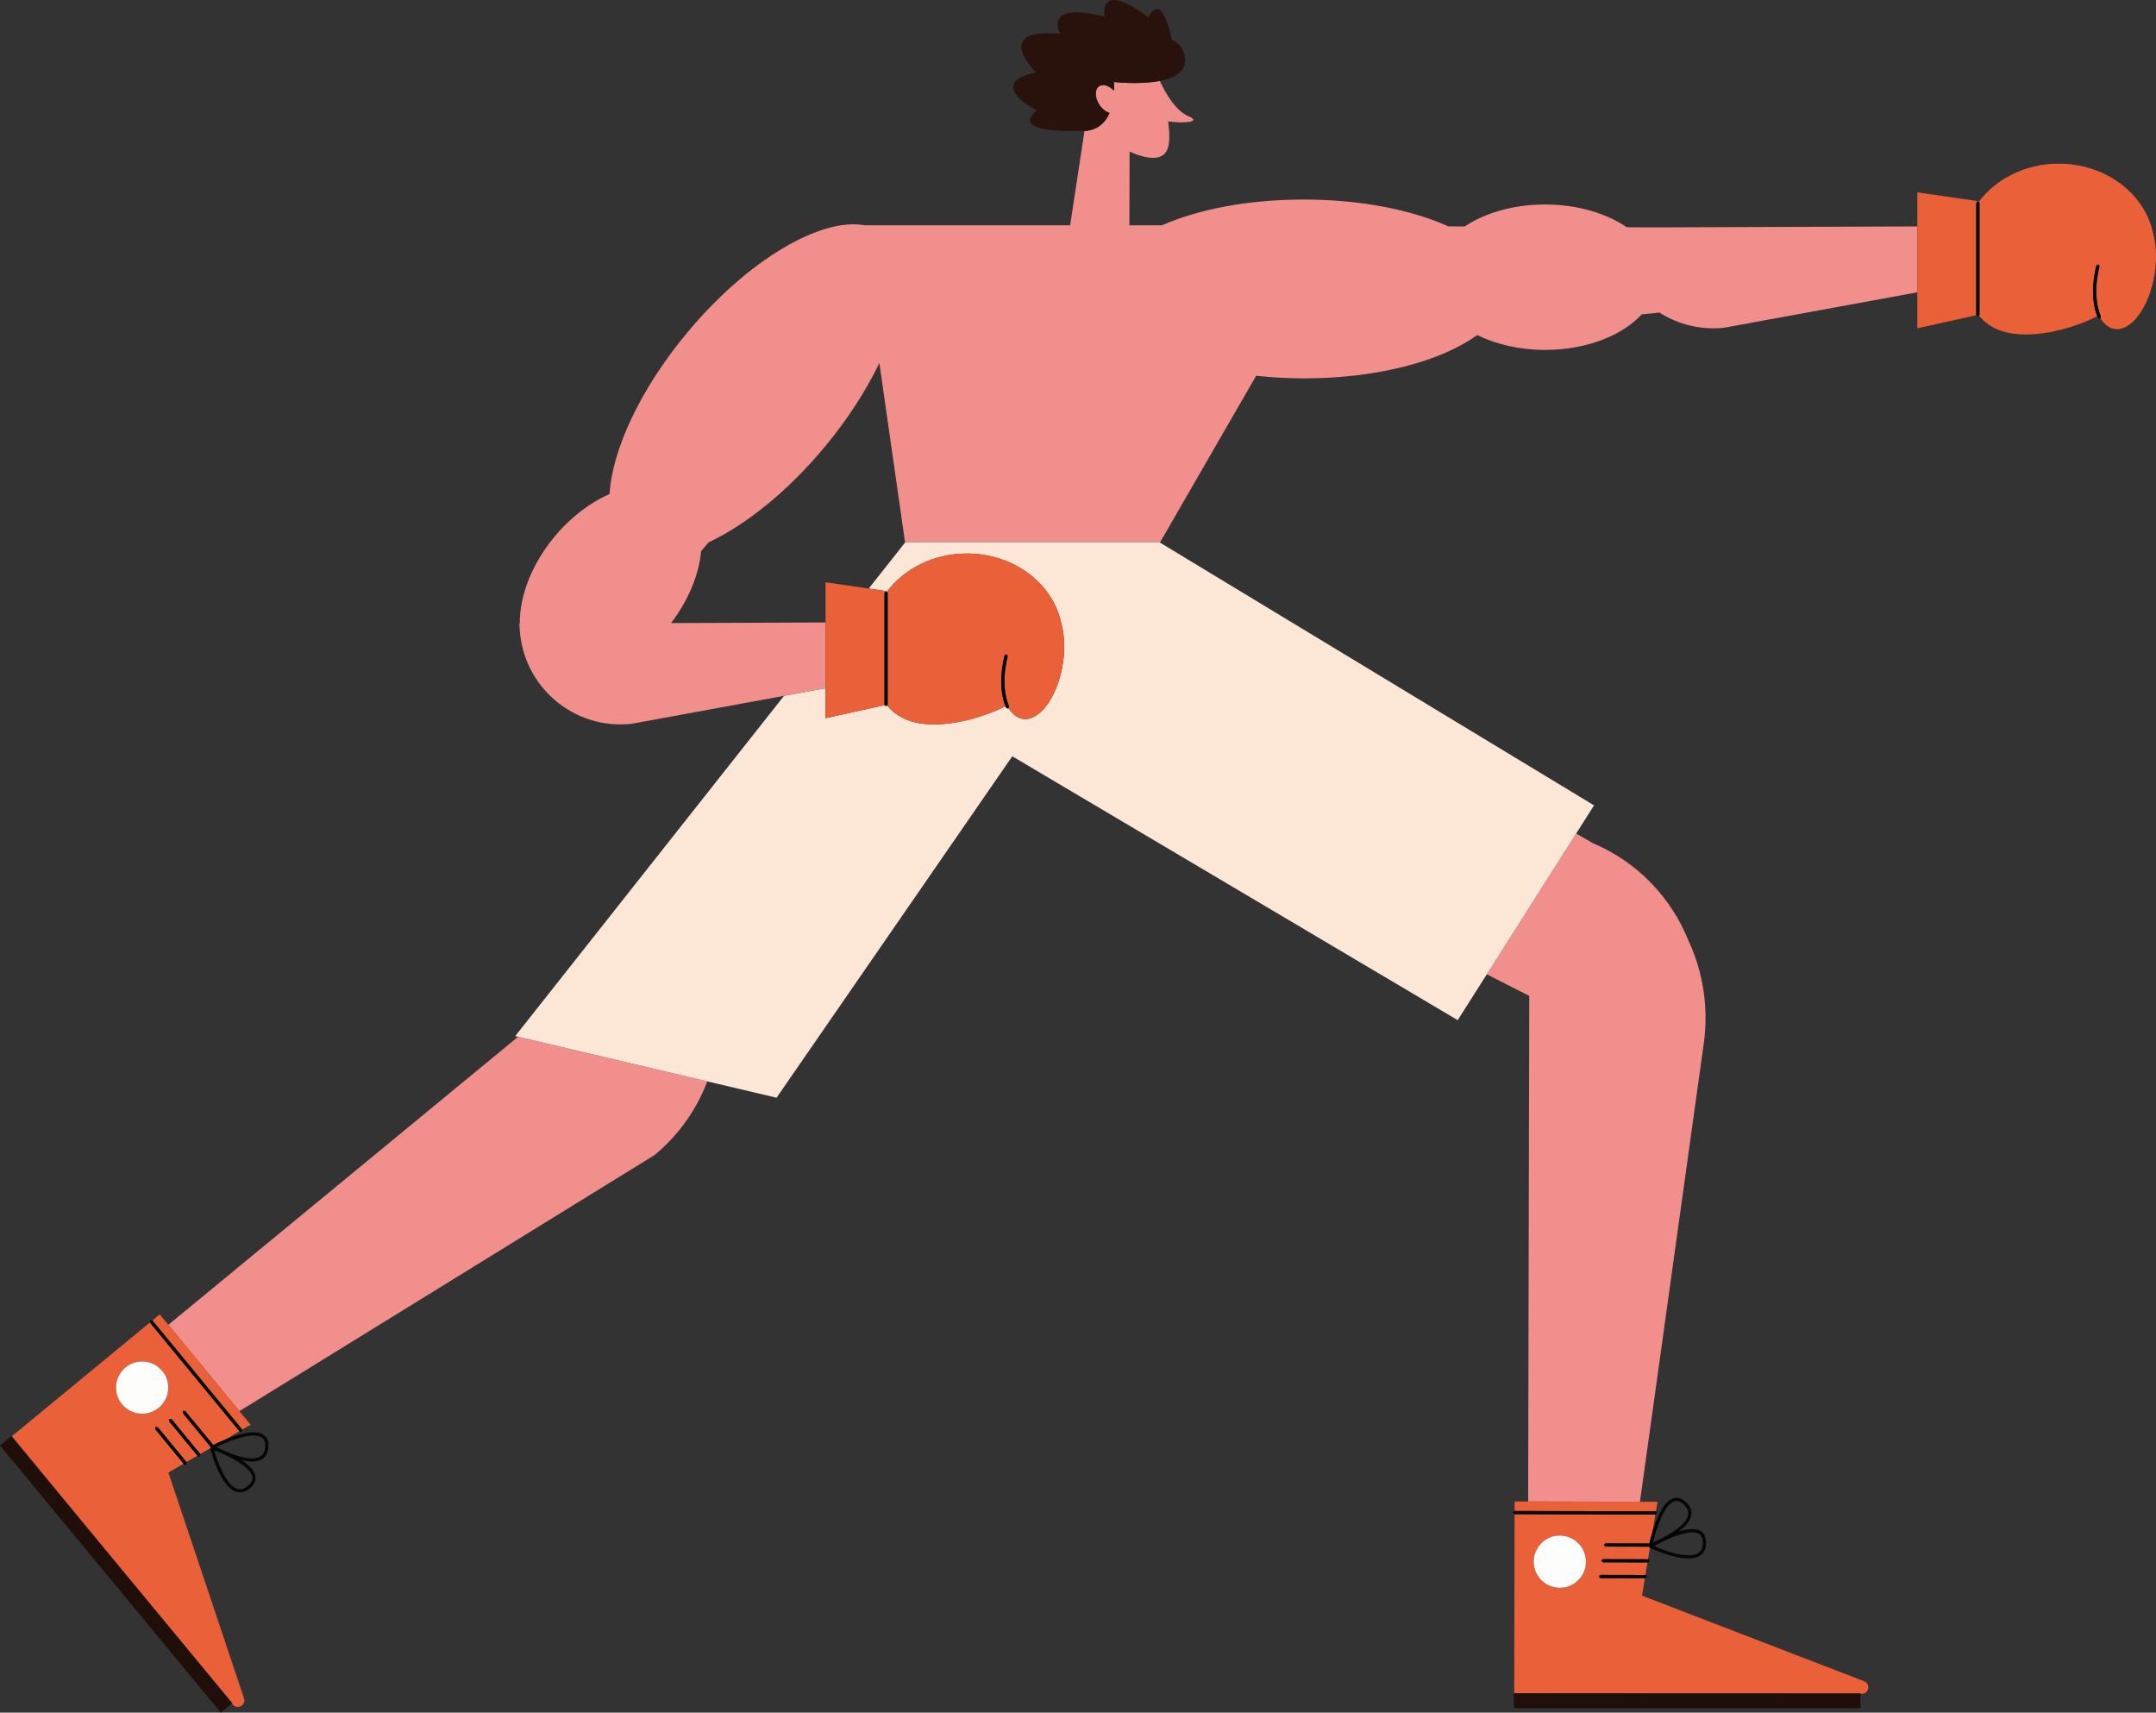 <svg id="_Слой_2" xmlns="http://www.w3.org/2000/svg" width="1080" height="857.78" viewBox="0 0 1080 857.78"><rect x="0" y="0" width="1080" height="857.78" fill="#333333" stroke="none"/><g id="Sports05_497952642"><g id="Sports05_497952642-2"><path d="M259.32 519.22 258.81 519.85 259.52 519.27 259.32 519.22z" fill="#804144"/><path d="M327.76 578.6c12.37-10.18 21.23-23.02 26.56-36.99l-94.8-22.34-.71.58L84.32 663.53l35.6 43.24L327.75 578.6z" fill="#f18f8d"/><path d="M121.26 715.89 121.25 716.06 125.52 713.57 119.92 706.77 84.32 663.53 80.01 658.29 76.32 661.33H76.33L121.26 715.89z" fill="#ea6038"/><path d="M116.16 853.2l.42.51c2.31 2.81 6.81.32 5.65-3.13l-37.88-113.05 7.64-4.44-14.19-17.23.11-1.14 1.14.11 14.36 17.43 5.49-3.19-14.22-17.27.11-1.14 1.14.11 14.39 17.48 5.02-2.92.19-.62-13.97-16.96.11-1.14 1.14.11 14.01 17.01c.91-.46 3-1.49 5.85-2.66l7.26-4.22-44.85-54.47h0s-29.11 23.97-29.11 23.97h0s-40.05 32.98-40.05 32.98l42.65 51.8 67.76 81.95-.17.14zM79.52 705.08c-5.58 4.59-13.82 3.79-18.42-1.79-4.6-5.58-3.8-13.82 1.78-18.42 5.58-4.59 13.82-3.79 18.42 1.79 4.6 5.58 3.8 13.82-1.78 18.42z" fill="#ea6038"/><path d="M62.88 684.87c-5.58 4.6-6.38 12.84-1.78 18.42 4.59 5.58 12.84 6.38 18.42 1.79 5.58-4.6 6.38-12.84 1.78-18.42-4.59-5.58-12.84-6.38-18.42-1.79z" fill="#fdfdfc"/><path d="M119.93 716.82 120.01 716.93 120.64 717.22 121.15 717.04 121.25 716.06 121.26 715.89 76.33 661.33H76.32L75.19 661.22 75.08 662.35V662.36L119.93 716.82z" fill="#050606"/><path d="M92.81 706.7l-1.14-.11-.11 1.14 13.97 16.96-.19.62h0c.19.79 4.83 19.17 12.87 21.83l2 .33c1.67.0 3.34-.69 4.99-2.05 2.24-1.84 3.18-3.9 2.78-6.09-.53-2.94-3.52-5.7-7.11-8.05 1.83.43 3.65.74 5.33.74 1.77.0 3.4-.3 4.72-1.02 2.16-1.16 3.35-3.27 3.54-6.27.19-2.89-.66-4.99-2.53-6.19-4.29-2.79-13.14.0-19.26 2.51-2.85 1.17-4.94 2.2-5.85 2.66l-14.01-17.01zm33.57 32.92c.29 1.59-.44 3.09-2.22 4.55-1.88 1.56-3.67 2.03-5.45 1.43-5.97-1.97-10.13-14.78-11.4-19.19 6.09 2.3 18.11 7.86 19.07 13.2zm4.67-19.73c1.36.89 1.95 2.43 1.8 4.74-.16 2.43-1.04 4.05-2.7 4.95-5.52 2.99-17.7-2.75-21.79-4.84 5.85-2.87 18.13-7.81 22.69-4.85z" fill="#050606"/><path d="M85.93 710.76 84.78 710.65 84.67 711.79 98.89 729.06 99.09 729.31 99.72 729.6 100.23 729.42 100.35 728.27 100.31 728.24 85.93 710.76z" fill="#050606"/><path d="M79.04 714.82 77.9 714.71 77.79 715.86 91.98 733.08 92.21 733.36 92.84 733.66 93.35 733.47 93.46 732.33 93.4 732.26 79.04 714.82z" fill="#050606"/><path d="M116.16 853.2 116.33 853.07 48.56 771.11 5.69 719.27.0 723.97 110.63 857.78 116.16 853.2z" fill="#200f09"/><path d="M744.79 487.98l21.25 10.81-.41 189.03-.14 64.2 56.01.12 31.95-229.39c2.47-17.74-.21-35.74-7.63-51.6-8.55-21.28-25.23-39.28-48.02-48.91l-8.25-4.78-44.77 70.52z" fill="#f18f8d"/><path d="M758.71 752.01 758.7 756.77v0L829.39 756.93 829.5 757.04 830.31 752.16 821.5 752.14 765.49 752.02 758.71 752.01z" fill="#ea6038"/><path d="M758.7 758.39l-.08 37.72h0l-.11 51.89 68.74.15h104.7v.22h.65c3.65.01 4.59-5.03 1.19-6.34l-111.26-42.86 1.44-8.72-22.32-.05-.81-.81.81-.81 22.58.05 1.04-6.27-22.37-.05-.81-.82.81-.8 22.63.05.95-5.72-.36-.55-21.97-.05-.8-.81.81-.8h0l22.03.05c.22-.99.76-3.26 1.67-6.19l1.38-8.31-70.55-.15zm9.74 21.67c.86-5.5 5.37-9.99 10.88-10.83 8.85-1.33 16.34 6.2 14.96 15.04-.86 5.5-5.37 9.99-10.88 10.83-8.85 1.33-16.34-6.19-14.96-15.04z" fill="#ea6038"/><path d="M783.4 795.1c5.51-.84 10.03-5.33 10.88-10.83 1.37-8.84-6.12-16.36-14.96-15.04-5.51.84-10.03 5.33-10.88 10.83-1.37 8.84 6.12 16.36 14.96 15.04z" fill="#fdfdfc"/><path d="M758.7 756.77v0 0L757.89 757.58 758.7 758.39v0L829.25 758.54H829.38L830.2 757.74 829.5 757.04 829.39 756.93 758.7 756.77z" fill="#050606"/><path d="M804.17 773h0l-.81.8.8.81 21.97.05.36.55h0c.57.27 11.23 5.34 19.26 5.34 2.2.0 4.21-.39 5.76-1.35 2.07-1.3 3.12-3.48 3.13-6.47.0-2.91-.98-4.94-2.92-6.03-2.61-1.46-6.66-.92-10.76.35 3.08-2.34 5.64-5.04 6.21-7.94.47-2.4-.39-4.66-2.57-6.72-2.11-1.99-4.26-2.66-6.39-2-4.89 1.53-8.39 10.14-10.34 16.46-.91 2.93-1.45 5.2-1.67 6.19l-22.03-.05zm46.76-4.89c1.42.79 2.1 2.3 2.09 4.61.0 2.44-.78 4.11-2.37 5.12-5.33 3.34-17.84-1.62-22.05-3.45 5.65-3.24 17.59-8.93 22.33-6.28zm-12.23-16.17 1.11-.18c1.19.0 2.41.6 3.69 1.81 1.77 1.67 2.46 3.38 2.1 5.23-1.22 6.17-13.39 11.89-17.61 13.71 1.52-6.33 5.54-18.95 10.72-20.57z" fill="#050606"/><path d="M802.91 780.89 802.1 781.69 802.91 782.51 825.27 782.56H825.59v0L826.4 781.75 825.59 780.94H825.54L802.91 780.89z" fill="#050606"/><path d="M801.65 788.78 800.84 789.59 801.65 790.4 823.97 790.45H824.33v0L825.14 789.64 824.34 788.83H824.23L801.65 788.78z" fill="#050606"/><path d="M827.24 848.14 758.33 848.13V855.52L931.94 855.54 931.95 848.36V848.15L827.24 848.14z" fill="#200f09"/><path d="M354.31 541.61l34.69 8.18 118.08-171 223.13 132.15 14.57-22.95 44.77-70.52 8.95-14.1-217.49-131.65.16-.24h-127.59l-18.41 23.3 8.67 1.26v.04l.37.37c8.62-11.56 23.37-19.21 40.15-19.21 23.56.0 43.1 15.06 47.27 34.92 1.55 5.65 1.96 12.73.77 20.3-2.61 16.58-11.63 28.93-20.14 27.58-2.82-.44-5.19-2.44-7.05-5.38l-.05.18-.38.09-.71-.42c-.03-.06-.17-.35-.35-.78-11.57 5.67-24.76 9.08-35.93 9.08s-18.64-3.65-23.4-9.52l-.51.51-.66-.66-29.65 6.56v-15.03l-20.8 3.81L258.1 518.92l1.24.29.2.05 94.8 22.34z" fill="#fce7d7"/><path d="M413.55 344.68v-32.91l-77.39.29c8.91-11.75 14.05-24.54 15.03-36.02l3.74-4.4c18.51-8.66 39.47-25.31 58.11-47.71 11.63-13.97 20.87-28.43 27.46-42.13l12.84 89.69h127.84l48.06-83.29c7.69.82 15.67 1.31 23.93 1.31 36.86.0 69.04-8.72 86.79-21.71 9.47 4.65 21.24 7.45 34.05 7.45 20.59.0 38.54-7.15 48.38-17.8l8.88-.89c9.31 5.89 20.58 8.87 32.49 7.57l96.69-17.73v-33l-131.86.49-13.69-.07c-10.27-7.01-24.77-11.4-40.89-11.4s-30.08 4.22-40.32 11l-8.15-.04c-18.4-8.29-44.01-13.44-72.37-13.44s-52.83 4.92-71.14 12.89h-16.29l.1-36.9c4.27 1.93 8.47 3.13 11.69 3.14 8.59.02 8.91-7.53 7.67-18.3 7.09 1.15 17.29.45 10.1-2.57-8.11-3.41-14-17.05-14-17.05l.02.21c-.1-.27-.22-.54-.33-.81-10.24 1.99-22.97.53-22.97.53.07 1.57.07 3.02.02 4.39-2.43-2.55-5.5-3.62-7.49-2.24-2.33 1.6-2.2 5.84.29 9.47 1.4 2.03 3.23 3.34 4.99 3.9-3.36 7.68-9.61 8.92-12.59 9.04l-7.17 47.2h-102.81c-21.99-4.11-58.63 17.23-89.08 53.83-23.62 28.39-37.51 58.76-38.83 80.72-9.63 4.3-19.3 11.44-27.5 21.29-11.73 14.09-17.63 30.16-17.48 43.68h-.19c0 .75.09 1.48.13 2.22.0.16.02.32.03.49 1.63 28.73 27 50.6 55.97 47.45l76.43-14.01 20.8-3.81z" fill="#f18f8d"/><path d="M555.84 56.57c-1.76-.56-3.59-1.87-4.99-3.9-2.49-3.62-2.62-7.86-.29-9.47 1.98-1.37 5.06-.3 7.49 2.24.05-1.38.05-2.82-.02-4.39.0.0 12.74 1.46 22.97-.53 8.11-1.58 14.65-5.33 12.03-13.71-1.13-3.61-3.25-5.69-5.94-6.71-5.78-26.32-11.74-11.39-11.74-11.39-25.98-19.41-22.02-.34-22.02-.34-31.39-8.07-22.28 8.57-22.28 8.57-34.97-3.07-12.11 19.33-12.11 19.33-25.84 5.57.33 19.07.33 19.07-12.45 10.78 13.91 10.49 22.31 10.15.0.02.0.04.0.06.0.0.64.09 1.67.05 2.99-.12 9.24-1.35 12.59-9.04z" fill="#29120b"/><path d="M991.58 157.7l-.3.3c4.77 5.87 12.02 9.52 23.4 9.52s24.37-3.41 35.94-9.09c-1.06-2.48-4.03-11.19-.48-25.42l.98-.59.59.98c-3.99 15.99.64 24.96.69 25.04l-.28.93c1.87 2.94 4.23 4.94 7.06 5.38 8.51 1.34 17.53-11.01 20.14-27.58 1.19-7.57.78-14.63-.76-20.28-4.16-19.87-23.7-34.93-47.27-34.93-16.78.0-31.52 7.64-40.15 19.21l.44.44v56.11z" fill="#ea6038"/><path d="M960.45 164.42 990.1 157.84 989.95 157.7V101.59L990.76 100.79V100.75L960.45 96.34V113.38v33V164.42z" fill="#ea6038"/><path d="M1051.71 133.39l-.59-.98-.98.59c-3.55 14.23-.58 22.94.48 25.42.18.42.32.71.35.77l.71.43.38-.1.05-.17.28-.93c-.05-.08-4.67-9.05-.69-25.04z" fill="#050606"/><path d="M989.95 157.7 990.1 157.84 990.76 158.51 991.28 157.99 991.58 157.7V101.59L991.13 101.15 990.76 100.79 989.95 101.59V157.7z" fill="#050606"/><path d="M444.67 352.99l-.3.29c4.77 5.86 12.02 9.52 23.4 9.52s24.36-3.41 35.93-9.08c-1.07-2.49-4.02-11.2-.47-25.42l.98-.59.59.98c-3.98 15.99.64 24.96.69 25.05l-.28.92c1.87 2.94 4.23 4.94 7.05 5.38 8.51 1.35 17.53-11.01 20.14-27.58 1.19-7.57.78-14.64-.77-20.3-4.17-19.86-23.7-34.92-47.27-34.92-16.78.0-31.53 7.65-40.15 19.21l.44.44v56.11z" fill="#ea6038"/><path d="M413.55 311.76V344.68 359.7L443.2 353.14 443.05 352.99V296.88L443.86 296.07V296.04L435.19 294.78 413.55 291.63V311.76z" fill="#ea6038"/><path d="M504.8 328.68l-.59-.98-.98.59c-3.55 14.23-.59 22.93.47 25.42.18.42.32.72.35.78l.71.42.38-.09.05-.18.28-.92c-.05-.09-4.67-9.05-.69-25.05z" fill="#050606"/><path d="M443.05 352.99 443.2 353.14 443.86 353.8 444.37 353.29 444.67 352.99V296.88L444.23 296.44 443.86 296.07 443.05 296.88V352.99z" fill="#050606"/></g></g></svg>